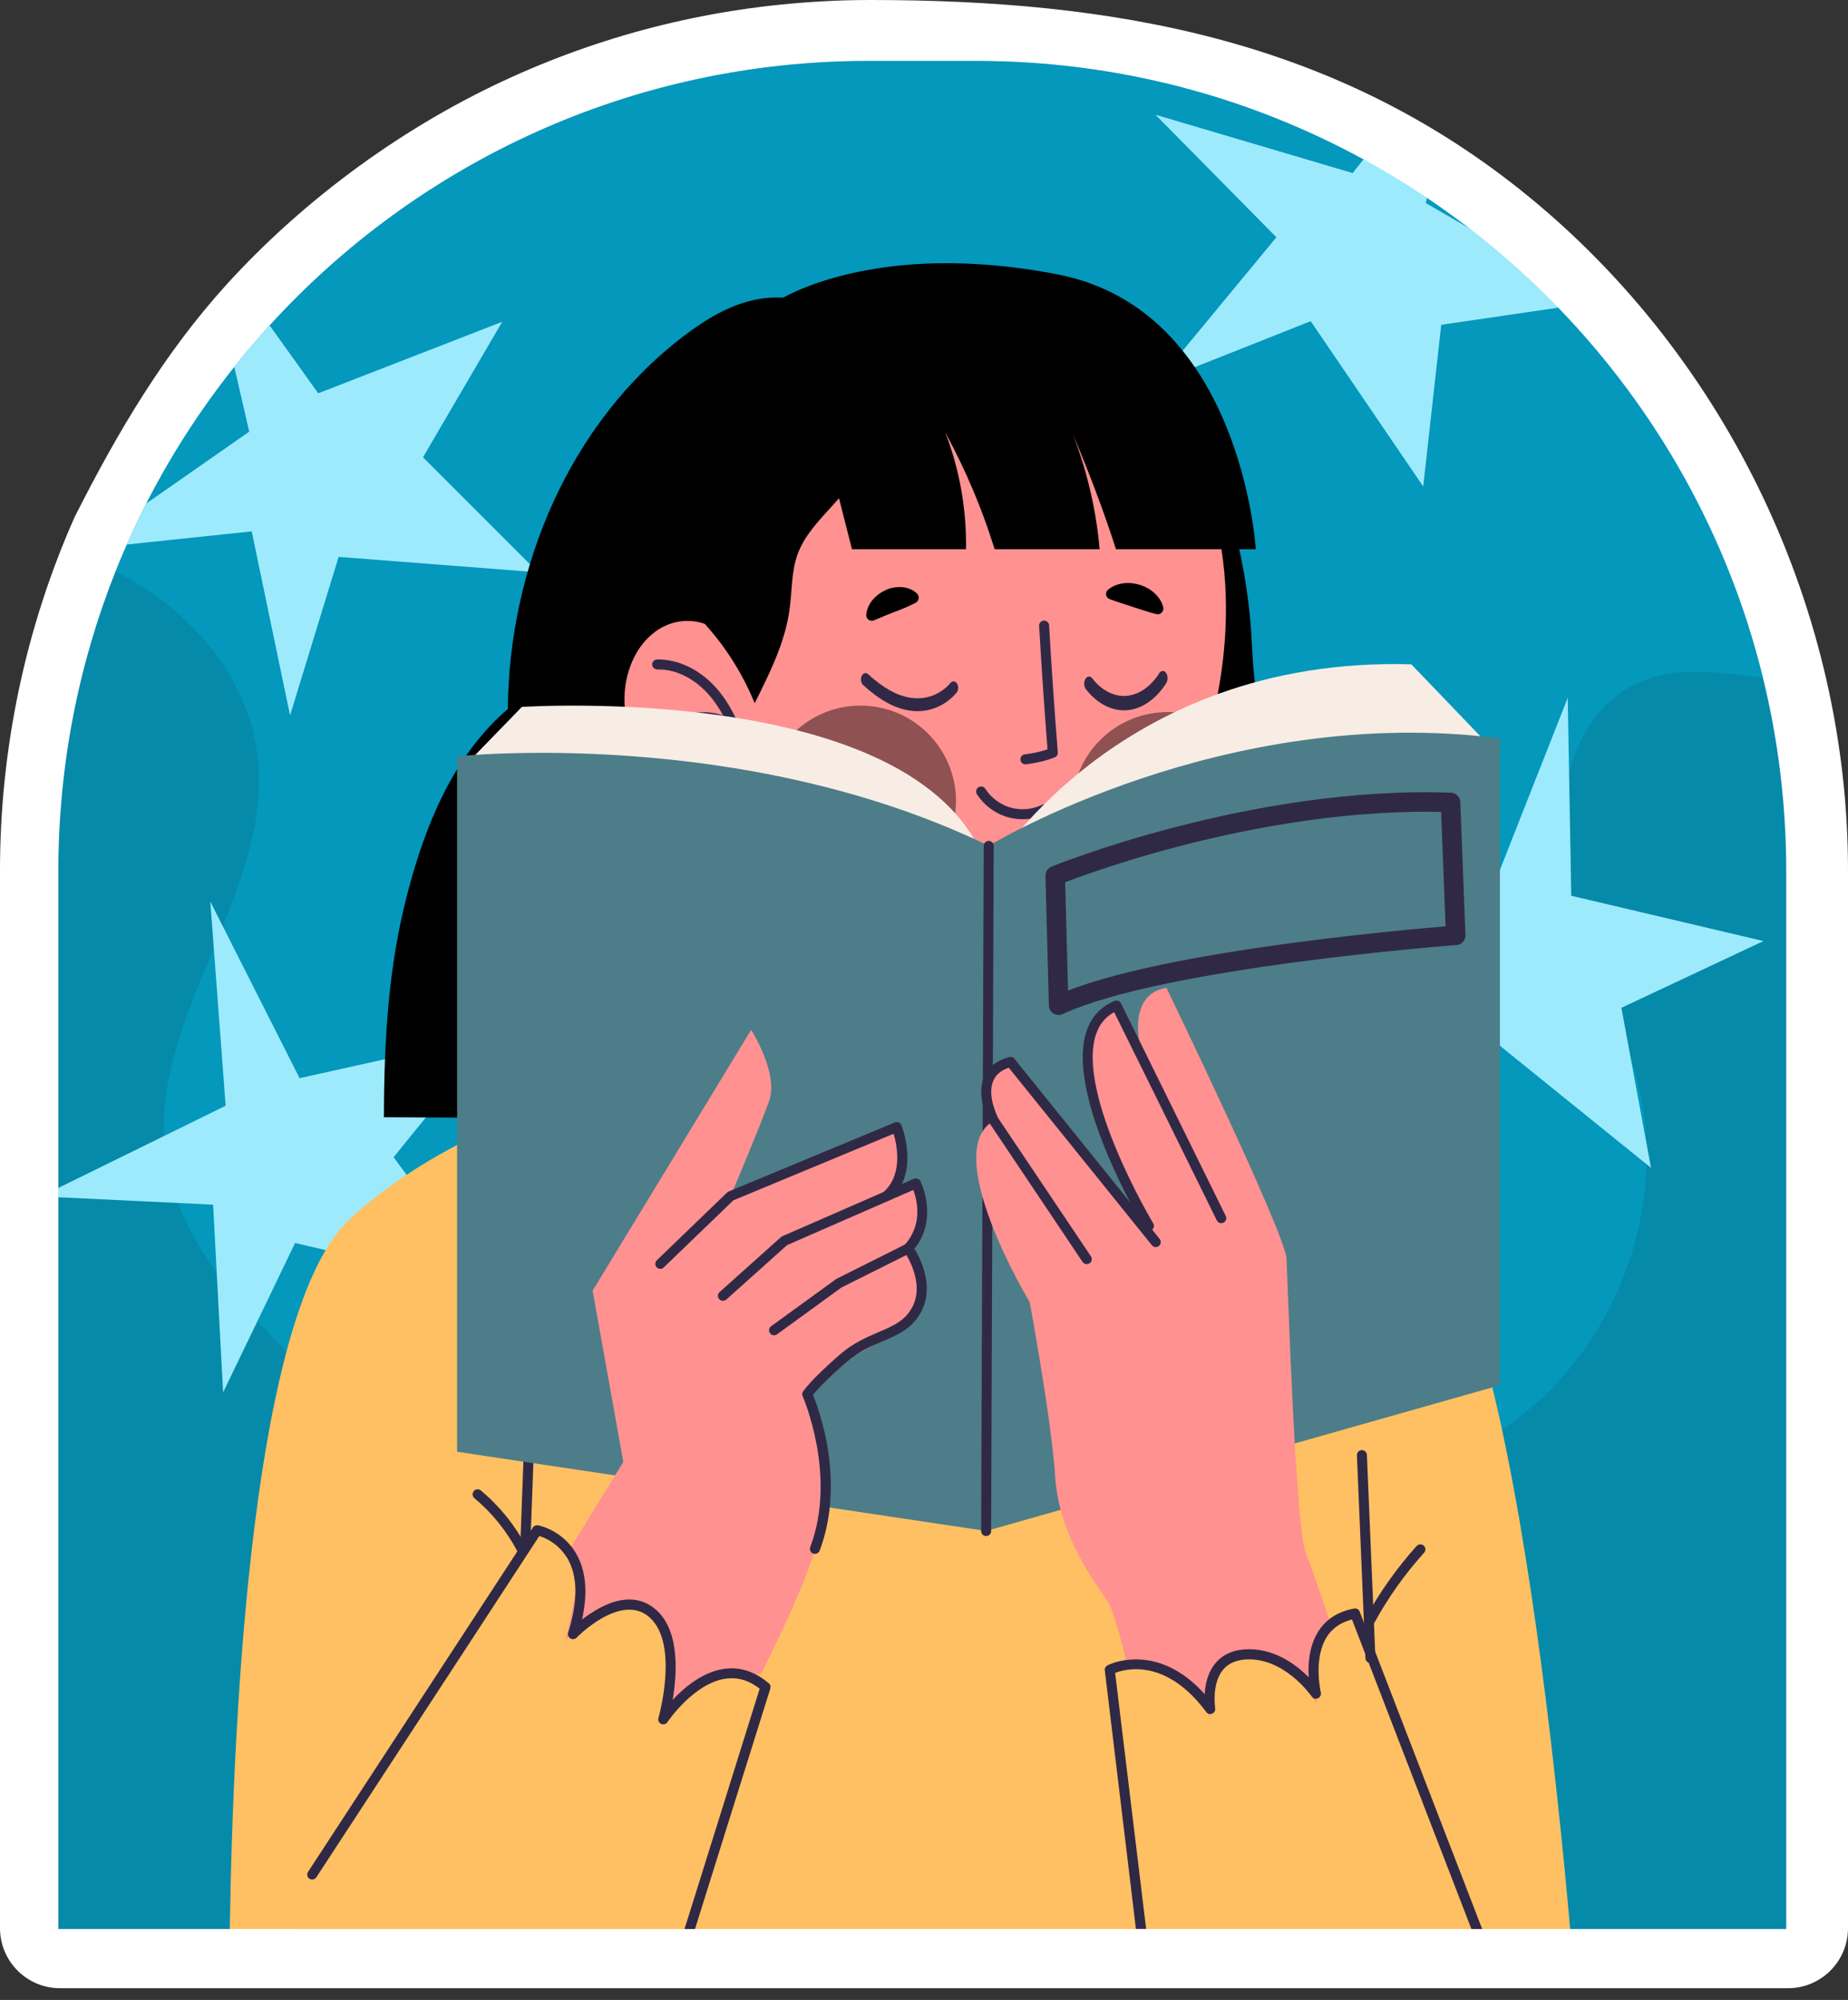 <svg width="122" height="132" viewBox="0 0 122 132" fill="none" xmlns="http://www.w3.org/2000/svg">
<rect x="0" y="0" width="122" height="132" fill="#333333" stroke="none"/>
<path d="M3.965 131.227C1.776 131.227 0 129.451 0 127.262C0 127.262 0 57.448 0 57.445C0 49.466 1.663 41.493 4.895 34.198C4.908 34.17 4.967 34.045 4.988 34.006C7.743 28.555 10.854 23.288 14.983 18.751C20.174 13.051 26.812 8.225 33.847 5.057C40.263 2.163 47.096 0.495 54.157 0.097L54.318 0.087C55.354 0.028 56.404 0 57.445 0C73.405 0 88.107 2.527 100.852 12.92C114.098 23.721 122 40.362 122 57.445V127.262C122 129.451 120.224 131.227 118.035 131.227H3.965Z" fill="white"/>
<path d="M117.922 57.501V127.318H103.692L63.87 113.368L15.272 127.318H3.852V57.501C3.852 50.51 5.192 43.84 7.624 37.72C7.863 37.118 8.114 36.523 8.378 35.936C8.78 35.024 9.211 34.119 9.659 33.227C11.297 30.021 13.248 27.009 15.47 24.218C16.216 23.272 16.997 22.36 17.802 21.476C27.583 10.749 41.674 4.021 57.329 4.021H64.442C73.707 4.021 82.418 6.374 90.01 10.519C90.733 10.911 90.01 15.634 90.71 16.06C91.41 16.485 93.534 12.613 94.214 13.069C95.159 13.704 96.064 14.363 96.964 15.045L96.971 15.053C97.963 15.814 95.011 17.769 95.946 18.597C96.984 19.515 101.903 19.312 102.866 20.307C109.343 26.996 114.087 35.37 116.381 44.715C117.386 48.81 117.922 53.093 117.922 57.501Z" fill="#058AAA"/>
<path opacity="0.37" d="M103.441 57.853C104.492 62.797 107.255 67.243 108.293 72.18C110.051 80.579 106.158 89.878 98.928 94.511C92.602 98.564 84.698 98.999 77.191 99.309C67.318 99.72 57.45 100.122 47.575 100.532C42.09 100.763 36.392 100.955 31.343 98.807C27.265 97.082 23.962 93.984 20.743 90.944C16.308 86.748 11.603 82.03 10.903 75.968C9.873 66.967 18.113 58.803 16.99 49.81C16.337 44.535 12.397 40.122 7.625 37.723C7.874 37.097 8.135 36.477 8.407 35.862C8.627 35.367 11.577 35.308 11.81 34.821C12.023 34.378 9.519 33.506 9.742 33.071C11.331 29.982 13.212 27.068 15.35 24.367C15.76 23.849 18.005 26.045 18.433 25.543C18.828 25.082 17.405 21.916 17.816 21.468C27.596 10.749 41.677 4.026 57.33 4.026H64.442C89.57 4.026 110.651 21.355 116.382 44.717C113.693 44.445 110.994 43.951 108.516 44.914C103.813 46.737 102.39 52.916 103.441 57.853Z" fill="#00B0DC"/>
<path d="M35.519 37.774L22.356 36.756L19.149 47.219L16.617 35.072L8.377 35.939C8.779 35.026 9.21 34.121 9.658 33.23L16.453 28.491L15.469 24.221C16.215 23.275 16.996 22.362 17.801 21.478L21.008 25.958L33.154 21.24L27.925 30.182L35.519 37.774Z" fill="#9DEAFD"/>
<path d="M102.866 20.307L95.146 21.437L93.957 32.11L86.529 21.199L76.359 25.23L84.263 15.66L76.279 7.571L89.299 11.423L90.012 10.519C91.46 11.306 92.859 12.156 94.215 13.069L94.123 13.399L96.966 15.045L96.973 15.053C99.065 16.66 101.036 18.415 102.866 20.307Z" fill="#9DEAFD"/>
<path d="M98.543 58.627L103.497 46.06L103.731 59.121L116.418 62.112L107.04 66.518L108.995 77.078L98.725 68.784L90.154 75.589L94.952 64.145L84.967 58.711L98.543 58.627Z" fill="#9DEAFD"/>
<path d="M25.986 76.376L32.337 85.034L19.481 82.04L14.729 91.9L14.068 79.51L3.852 79.021V78.406L14.896 72.98L13.883 59.503L19.778 71.162L32.509 68.333L25.986 76.376Z" fill="#9DEAFD"/>
<path d="M68.483 59.032L67.838 66.818L67.573 70.004C67.573 70.004 65.4 76.414 60.684 76.414C55.968 76.414 49.076 68.82 49.076 68.82L49.425 51.973L53.602 53.518L68.483 59.032Z" fill="#FF9191"/>
<path d="M68.482 59.032L67.837 66.818C66.253 67.141 64.497 66.997 62.913 66.58C58.474 65.411 51.356 60.413 52.676 55.364C52.853 54.682 53.173 54.069 53.599 53.521L68.482 59.032Z" fill="#302945"/>
<path d="M60.406 73.769H93.962C94.159 73.769 94.454 73.646 94.615 73.533C94.933 70.945 95.043 68.33 94.946 65.724C94.812 62.135 94.218 58.393 92.07 55.518C90.609 53.565 88.546 52.165 86.547 50.766C85.683 50.161 84.809 49.535 84.171 48.695C82.73 46.796 82.759 44.21 82.607 41.831C82.438 39.145 81.964 36.477 81.198 33.896C78.794 32.291 75.293 31.881 72.501 32.635C69.71 33.389 67.252 35.116 65.276 37.228C61.178 41.608 59.102 47.516 57.913 53.395C56.649 59.634 56.303 66.316 58.769 72.182L60.406 73.769Z" fill="black"/>
<path d="M57.036 25.853C57.389 33.358 54.506 40.955 49.172 46.565C55.428 54.195 57.715 64.552 55.203 73.882L25.344 73.741C25.357 68.692 25.621 63.845 26.905 58.942C28.078 54.462 29.901 49.917 33.525 46.793C33.602 37.548 37.523 27.937 45.205 22.129C46.571 21.096 48.08 20.168 49.79 19.797C51.499 19.422 53.442 19.681 54.736 20.789C56.156 22.001 56.951 24.054 57.036 25.853Z" fill="black"/>
<path d="M79.972 47.698C78.901 51.955 76.971 55.979 74.387 58.985C74.144 59.27 73.892 59.542 73.641 59.806C71.757 61.761 69.384 63.209 66.813 64.063C66.001 64.335 64.343 65.034 63.456 64.803C63.435 64.796 51.44 61.592 49.398 51.976C48.465 47.58 47.944 44.428 47.652 42.287C47.409 41.111 47.275 39.896 47.275 38.645C47.275 29.095 54.77 21.35 64.022 21.35C64.86 21.35 65.709 21.417 66.539 21.542C72.831 22.526 78.032 27.24 79.941 33.266C80.536 35.142 80.854 37.192 80.92 39.319C81.01 42.059 80.672 44.927 79.972 47.698Z" fill="#FF9191"/>
<g opacity="0.44">
<path d="M63.028 53.889C63.589 50.456 61.261 47.217 57.827 46.655C54.393 46.094 51.154 48.422 50.593 51.856C50.031 55.29 52.36 58.529 55.794 59.09C59.227 59.652 62.466 57.323 63.028 53.889Z" fill="black"/>
</g>
<g opacity="0.44">
<path d="M79.971 47.698C78.9 51.955 76.97 55.979 74.386 58.986C72.259 57.981 70.785 55.813 70.785 53.296C70.785 49.82 73.607 46.998 77.082 46.998C78.121 46.996 79.105 47.247 79.971 47.698Z" fill="black"/>
</g>
<path d="M67.695 50.448C67.529 50.448 67.388 50.325 67.367 50.156C67.347 49.974 67.478 49.81 67.657 49.789C68.165 49.73 68.669 49.62 69.154 49.459C68.944 46.762 68.757 44.023 68.6 41.311C68.59 41.129 68.728 40.973 68.91 40.962C69.092 40.957 69.249 41.09 69.259 41.272C69.42 44.064 69.613 46.885 69.833 49.659C69.846 49.807 69.756 49.943 69.618 49.994C69.01 50.22 68.375 50.371 67.731 50.446C67.721 50.448 67.708 50.448 67.695 50.448Z" fill="#302945"/>
<path d="M60.569 46.939C60.374 46.939 60.176 46.921 59.977 46.888C59.002 46.721 58.021 46.17 56.975 45.207C56.834 45.076 56.796 44.814 56.888 44.617C56.98 44.422 57.17 44.368 57.311 44.497C58.277 45.386 59.174 45.893 60.051 46.045C61.084 46.221 62.071 45.865 62.757 45.068C62.886 44.919 63.078 44.943 63.185 45.124C63.293 45.304 63.275 45.573 63.144 45.724C62.465 46.514 61.548 46.939 60.569 46.939Z" fill="#302945"/>
<path d="M74.205 46.883C73.287 46.883 72.38 46.38 71.686 45.486C71.552 45.314 71.539 45.014 71.655 44.817C71.77 44.62 71.973 44.597 72.103 44.768C72.721 45.568 73.544 45.993 74.361 45.927C75.179 45.865 75.968 45.322 76.53 44.435C76.65 44.243 76.853 44.235 76.981 44.415C77.109 44.594 77.114 44.894 76.993 45.086C76.322 46.15 75.374 46.803 74.395 46.878C74.331 46.88 74.266 46.883 74.205 46.883Z" fill="#302945"/>
<path d="M67.51 54.072C67.184 54.072 66.862 54.029 66.549 53.941C65.711 53.706 64.962 53.152 64.493 52.419C64.396 52.265 64.439 52.06 64.593 51.963C64.747 51.865 64.952 51.909 65.049 52.063C65.431 52.66 66.044 53.114 66.726 53.306C67.41 53.498 68.166 53.429 68.804 53.116C68.968 53.037 69.166 53.103 69.245 53.267C69.325 53.431 69.258 53.629 69.094 53.711C68.607 53.949 68.058 54.072 67.51 54.072Z" fill="#302945"/>
<path d="M57.187 40.573C57.254 39.832 57.82 39.24 58.471 38.948C58.797 38.789 59.168 38.73 59.53 38.753C59.891 38.781 60.255 38.901 60.532 39.168C60.686 39.317 60.691 39.56 60.542 39.714C60.511 39.745 60.478 39.77 60.442 39.788L60.393 39.811C60.109 39.958 59.891 40.052 59.681 40.142C59.471 40.224 59.279 40.314 59.076 40.378C58.669 40.532 58.297 40.691 57.748 40.924L57.702 40.944C57.515 41.024 57.297 40.937 57.218 40.749C57.19 40.693 57.182 40.632 57.187 40.573Z" fill="black"/>
<path d="M73.156 38.917C73.745 38.432 74.566 38.391 75.26 38.602C75.609 38.717 75.942 38.894 76.211 39.145C76.483 39.391 76.703 39.704 76.793 40.078C76.841 40.28 76.716 40.483 76.513 40.532C76.452 40.547 76.39 40.544 76.334 40.529L76.301 40.521C75.678 40.36 75.258 40.209 74.794 40.06C74.332 39.901 73.897 39.781 73.297 39.56L73.261 39.547C73.069 39.478 72.971 39.265 73.043 39.073C73.066 39.012 73.105 38.958 73.156 38.917Z" fill="black"/>
<path d="M73.674 36.249C72.841 33.653 71.877 31.141 70.811 28.616C71.762 31.061 72.364 33.64 72.595 36.249H65.664C64.826 33.56 63.78 31.082 62.399 28.529C63.35 30.982 63.814 33.619 63.773 36.249H56.245L53.885 26.971L51.44 19.799C51.44 19.799 57.678 15.747 69.832 18.113C81.978 20.473 82.903 36.249 82.903 36.249H73.674Z" fill="black"/>
<path d="M43.025 41.877C42.2 42.58 41.666 43.582 41.407 44.632C40.654 47.685 42.302 51.06 45.003 52.667C46.216 53.388 47.748 53.785 49.038 53.213C51.775 51.996 51.188 48.618 50.678 46.301C50.247 44.338 49.253 42.933 47.613 41.739C46.185 40.701 44.393 40.711 43.025 41.877Z" fill="#FF9191"/>
<path d="M45.552 40.265C45.826 40.44 46.057 40.673 46.28 40.908C47.787 42.505 48.994 44.384 49.822 46.416C50.812 44.428 51.839 42.385 52.131 40.181C52.293 38.973 52.239 37.72 52.657 36.574C53.546 34.14 56.373 32.707 56.937 30.177C57.324 28.437 56.522 26.676 55.725 25.082C55.089 23.811 54.333 22.439 53.003 21.94C51.411 21.34 49.65 22.237 48.338 23.319C45.99 25.248 44.209 27.911 43.535 30.874C42.861 33.837 42.997 38.62 45.552 40.265Z" fill="black"/>
<path d="M49.114 50.02C48.976 50.02 48.848 49.933 48.802 49.794C48.358 48.467 47.823 47.088 46.913 45.991C45.947 44.825 44.632 44.145 43.394 44.189C43.235 44.186 43.058 44.05 43.053 43.869C43.048 43.687 43.191 43.533 43.373 43.528C44.806 43.494 46.326 44.245 47.423 45.568C48.402 46.747 48.966 48.195 49.43 49.584C49.489 49.756 49.394 49.946 49.222 50.002C49.184 50.015 49.148 50.02 49.114 50.02Z" fill="#302945"/>
<path d="M44.509 48.21C44.399 48.21 44.294 48.157 44.229 48.056C44.132 47.903 44.176 47.698 44.332 47.6C45.542 46.831 47.179 46.806 48.412 47.541C48.569 47.634 48.62 47.839 48.528 47.995C48.435 48.151 48.233 48.203 48.074 48.11C47.054 47.5 45.693 47.521 44.688 48.162C44.632 48.192 44.57 48.21 44.509 48.21Z" fill="#302945"/>
<path d="M103.658 127.318H15.172C15.39 112.786 16.692 86.376 23.089 80.461C25.178 78.531 27.628 76.911 30.173 75.571C31.416 74.909 32.677 74.315 33.928 73.779C41.053 70.739 47.727 69.663 47.727 69.663L48.74 65.447L49.142 65.467L56.193 65.752L57.131 65.79L59.61 65.89H59.681L61.109 65.949L64.902 66.108L65.564 66.134L67.875 66.226L69.487 66.293L70.162 70.847C70.162 70.847 70.677 70.906 71.576 71.06C71.71 71.08 71.848 71.098 71.999 71.126C72.079 71.139 72.163 71.152 72.25 71.173C73.263 71.344 74.583 71.603 76.097 71.959C76.369 72.026 76.654 72.093 76.936 72.165C78.15 72.462 79.46 72.826 80.808 73.254C81.323 73.413 81.846 73.592 82.374 73.769C86.683 75.281 91.183 77.49 94.126 80.635C95.817 82.44 97.278 86.464 98.521 91.574C101.115 102.177 102.786 117.471 103.658 127.318Z" fill="#FFC063"/>
<path d="M34.679 102.336C34.673 102.336 34.671 102.336 34.666 102.336C34.484 102.329 34.34 102.177 34.348 101.993L34.686 92.881C34.694 92.699 34.85 92.548 35.03 92.564C35.212 92.571 35.355 92.722 35.347 92.907L35.009 102.019C35.002 102.195 34.855 102.336 34.679 102.336Z" fill="#302945"/>
<path d="M90.472 109.759C90.296 109.759 90.149 109.621 90.142 109.441L89.58 96.055C89.573 95.873 89.714 95.719 89.896 95.711C90.08 95.701 90.231 95.844 90.239 96.026L90.8 109.413C90.808 109.595 90.667 109.749 90.485 109.756C90.483 109.759 90.477 109.759 90.472 109.759Z" fill="#302945"/>
<path d="M90.445 107.27C90.391 107.27 90.338 107.258 90.286 107.229C90.127 107.142 90.068 106.94 90.156 106.781C91.091 105.079 92.224 103.482 93.523 102.039C93.646 101.903 93.854 101.893 93.99 102.014C94.126 102.137 94.136 102.344 94.016 102.48C92.749 103.885 91.645 105.438 90.737 107.096C90.676 107.209 90.563 107.27 90.445 107.27Z" fill="#302945"/>
<path d="M34.445 102.565C34.327 102.565 34.212 102.5 34.153 102.388C33.453 101.057 32.474 99.845 31.318 98.881C31.177 98.763 31.159 98.556 31.277 98.415C31.395 98.274 31.602 98.256 31.744 98.374C32.964 99.391 34.002 100.673 34.74 102.08C34.824 102.242 34.763 102.441 34.601 102.526C34.55 102.552 34.496 102.565 34.445 102.565Z" fill="#302945"/>
<path d="M30.738 50.484L34.45 46.66C34.45 46.66 61.448 44.861 65.272 57.571C65.272 57.571 73.597 43.284 93.171 43.846L98.571 49.471L96.434 58.47L59.647 65.895L32.986 61.059L30.738 50.484Z" fill="#F7EDE5"/>
<path d="M30.176 95.819V49.92C30.176 49.92 48.906 47.895 65.274 55.825C65.274 55.825 80.798 46.375 99.021 48.738V91.428L65.105 101.047L30.176 95.819Z" fill="#4D7D88"/>
<path d="M69.662 57.796C69.662 57.796 82.598 52.509 95.761 52.96L96.1 61.733C96.1 61.733 76.639 63.196 69.89 66.346L69.662 57.796Z" stroke="#302945" stroke-width="1.289" stroke-miterlimit="10" stroke-linecap="round" stroke-linejoin="round"/>
<path d="M65.104 101.38C64.907 101.38 64.773 101.232 64.773 101.05L64.943 55.828C64.943 55.646 65.091 55.5 65.273 55.5C65.455 55.5 65.604 55.648 65.601 55.83L65.432 101.052C65.435 101.232 65.286 101.38 65.104 101.38Z" fill="#302945"/>
<path d="M33.893 108.303L41.148 96.493L39.124 85.187L49.586 67.976C49.586 67.976 51.442 70.844 50.767 72.7C50.093 74.556 48.235 78.944 48.235 78.944L59.203 74.387C59.203 74.387 60.553 76.242 58.528 78.944L60.553 77.762C60.553 77.762 62.073 79.956 59.879 82.486C59.879 82.486 62.129 84.341 59.935 87.209C59.02 88.404 55.645 89.619 54.535 90.641C52.985 92.071 53.805 93.117 53.805 93.117C53.805 93.117 54.986 97.841 53.805 102.229C52.623 106.617 46.38 117.753 46.38 117.753L33.893 108.303Z" fill="#FF9191"/>
<path d="M43.592 83.747C43.505 83.747 43.421 83.713 43.354 83.647C43.228 83.516 43.231 83.306 43.362 83.18L48.003 78.708C48.034 78.68 48.067 78.656 48.106 78.641L59.073 74.084C59.155 74.051 59.247 74.051 59.327 74.084C59.409 74.117 59.473 74.184 59.506 74.266C59.557 74.394 60.752 77.457 58.74 79.195C58.602 79.313 58.394 79.3 58.273 79.161C58.153 79.023 58.168 78.815 58.307 78.695C59.624 77.557 59.219 75.596 58.996 74.83L48.413 79.225L43.818 83.654C43.759 83.716 43.674 83.747 43.592 83.747Z" fill="#302945"/>
<path d="M47.726 85.856C47.637 85.856 47.544 85.82 47.48 85.746C47.36 85.61 47.37 85.402 47.506 85.279L51.556 81.653C51.581 81.63 51.612 81.609 51.643 81.596L60.334 77.8C60.493 77.731 60.68 77.798 60.759 77.952C60.772 77.977 62.11 80.633 60.113 82.719C59.988 82.85 59.778 82.855 59.647 82.729C59.516 82.604 59.511 82.393 59.637 82.263C60.969 80.868 60.541 79.2 60.295 78.539L51.958 82.181L47.947 85.774C47.885 85.828 47.806 85.856 47.726 85.856Z" fill="#302945"/>
<path d="M53.801 102.559C53.762 102.559 53.721 102.552 53.683 102.539C53.511 102.475 53.426 102.283 53.49 102.113C55.274 97.408 53.014 92.207 52.991 92.156C52.947 92.056 52.955 91.941 53.014 91.846C53.032 91.818 53.483 91.11 55.438 89.409C56.32 88.642 57.215 88.26 58.004 87.922C58.998 87.496 59.783 87.161 60.254 86.22C60.91 84.908 60.175 83.403 59.839 82.832L55.551 84.977L51.294 88.071C51.145 88.178 50.94 88.145 50.833 87.996C50.725 87.848 50.758 87.642 50.907 87.535L55.21 84.413L59.813 82.106C59.96 82.035 60.134 82.078 60.229 82.209C60.295 82.301 61.854 84.503 60.846 86.515C60.267 87.673 59.293 88.088 58.266 88.529C57.484 88.862 56.679 89.209 55.874 89.906C54.48 91.118 53.885 91.797 53.672 92.064C54.078 93.056 55.823 97.828 54.111 102.344C54.059 102.48 53.934 102.559 53.801 102.559Z" fill="#302945"/>
<path d="M75.822 116.405C75.822 116.405 73.966 106.955 73.123 105.689C72.28 104.423 69.917 101.386 69.663 97.505C69.409 93.625 67.977 85.946 67.977 85.946C67.977 85.946 61.987 75.991 65.614 73.966C65.614 73.966 64.178 70.591 66.71 70.086L75.907 81.561L76.245 81.476C76.245 81.476 68.484 68.904 73.713 66.375L75.233 68.823C75.233 68.823 74.474 65.616 77.004 65.196C77.004 65.196 84.849 81.394 84.934 83.083C85.018 84.77 85.523 100.801 86.2 102.488C86.874 104.174 90.249 114.298 90.249 114.298L75.822 116.405Z" fill="#FF9191"/>
<path d="M71.744 83.437C71.636 83.437 71.534 83.385 71.47 83.291L65.339 74.151C65.285 74.053 64.401 72.39 64.965 71.075C65.239 70.434 65.798 69.994 66.623 69.768C66.749 69.735 66.884 69.778 66.966 69.878L76.557 81.773C76.672 81.917 76.649 82.124 76.508 82.237C76.365 82.353 76.157 82.329 76.045 82.189L66.595 70.468C66.082 70.647 65.746 70.932 65.575 71.332C65.136 72.354 65.897 73.795 65.905 73.81L72.021 82.924C72.123 83.075 72.082 83.28 71.931 83.383C71.869 83.419 71.805 83.437 71.744 83.437Z" fill="#302945"/>
<path d="M75.849 81.243C75.737 81.243 75.626 81.186 75.565 81.081C75.35 80.722 70.329 72.28 71.725 68.074C72.043 67.115 72.669 66.439 73.584 66.065C73.743 65.998 73.927 66.07 74.004 66.224C74.004 66.224 77.828 73.959 80.922 80.259C81.001 80.423 80.934 80.62 80.77 80.7C80.606 80.779 80.409 80.712 80.33 80.548C77.59 74.971 74.278 68.266 73.555 66.805C72.971 67.121 72.576 67.605 72.351 68.282C71.049 72.201 76.078 80.656 76.129 80.74C76.224 80.897 76.172 81.099 76.016 81.194C75.965 81.227 75.906 81.243 75.849 81.243Z" fill="#302945"/>
<path d="M95.796 127.318H74.503L71.463 111.681C71.463 111.681 72.099 111.171 72.996 110.73C73.193 110.63 73.406 110.533 73.624 110.446C73.803 110.379 73.987 110.32 74.172 110.261C74.18 110.261 74.192 110.254 74.205 110.254C74.293 110.228 74.385 110.208 74.477 110.187C75.189 110.023 75.943 110.015 76.638 110.325C78.388 111.117 79.393 112.519 79.752 113.101C79.831 113.227 79.877 113.314 79.898 113.345C79.89 113.311 79.877 113.24 79.872 113.132C79.759 112.273 79.562 109.298 82.153 109.2C84.434 109.113 86.018 111.064 86.662 112.035C86.669 112.043 86.669 112.043 86.674 112.048C86.854 112.319 86.959 112.509 86.985 112.563C86.972 112.517 86.918 112.358 86.867 112.12C86.603 111.061 86.159 108.444 87.879 107.229C88.184 107.011 88.561 106.84 89.017 106.727L89.089 106.94L95.796 127.318Z" fill="#FFC063"/>
<path d="M51.66 111.233L48.654 118.471L48.646 118.491L45.845 125.24L44.978 127.321H19.707L31.166 108.175L31.205 108.116L34.521 102.557H34.529L34.662 102.339L34.762 102.167C34.762 102.167 34.77 102.16 34.762 102.16L35.021 101.744L35.465 100.999C35.465 100.999 36.679 101.514 37.453 102.506C37.884 103.054 38.174 103.754 38.056 104.595C38.035 104.728 38.017 104.859 37.997 104.992C37.7 106.922 37.343 108.17 37.284 108.388C37.318 108.329 37.402 108.183 37.535 107.991C37.761 107.655 38.122 107.17 38.625 106.742C39.055 106.373 39.576 106.035 40.191 105.85C40.198 105.85 40.198 105.843 40.203 105.843C40.216 105.835 40.229 105.83 40.242 105.83C40.908 105.638 41.682 105.625 42.556 105.948C45.855 107.158 43.771 112.781 43.687 113.027C43.884 112.868 47.175 110.277 49.833 110.477C49.833 110.477 49.833 110.477 49.84 110.477C49.966 110.484 50.092 110.502 50.217 110.523C50.743 110.618 51.232 110.843 51.66 111.233Z" fill="#FFC063"/>
<path d="M50.856 111.443L48.654 118.468L48.646 118.489L45.883 127.318H45.189L45.843 125.237L50.151 111.458C50.051 111.379 49.946 111.307 49.846 111.24C49.239 110.851 48.59 110.7 47.924 110.792C45.809 111.076 44.077 113.639 44.059 113.668C43.971 113.801 43.795 113.852 43.648 113.78C43.497 113.714 43.423 113.55 43.469 113.391C43.482 113.345 44.851 108.506 42.887 106.755C41.016 105.076 38.089 108.057 38.064 108.09C37.959 108.196 37.787 108.224 37.654 108.144C37.595 108.111 37.548 108.057 37.528 107.993C37.49 107.921 37.482 107.842 37.508 107.762C37.831 106.732 37.989 105.807 37.989 104.994C37.982 104.149 37.797 103.421 37.441 102.821C37.415 102.775 37.382 102.729 37.341 102.682C36.78 101.837 35.98 101.498 35.603 101.38L31.203 108.121L31.164 108.18L20.886 123.902C20.786 124.053 20.581 124.099 20.43 124.002C20.279 123.902 20.238 123.697 20.338 123.545L34.15 102.398L34.347 102.088V102.08L34.56 101.775L35.042 101.042V101.034L35.18 100.817C35.252 100.704 35.385 100.653 35.516 100.67C35.575 100.683 36.818 100.929 37.718 102.072C37.818 102.198 37.915 102.331 38.002 102.483C38.684 103.613 38.822 105.087 38.425 106.891C38.484 106.845 38.551 106.791 38.617 106.745C39.053 106.422 39.596 106.084 40.183 105.853C40.191 105.853 40.191 105.845 40.196 105.845C40.209 105.838 40.222 105.832 40.235 105.832C41.232 105.456 42.357 105.397 43.328 106.263C44.889 107.657 44.697 110.492 44.405 112.199C45.184 111.366 46.406 110.336 47.834 110.143C48.529 110.051 49.19 110.164 49.823 110.482C49.823 110.482 49.823 110.482 49.831 110.482C49.936 110.536 50.043 110.587 50.141 110.653C50.346 110.779 50.551 110.93 50.748 111.102C50.856 111.179 50.894 111.317 50.856 111.443Z" fill="#302945"/>
<path d="M97.85 127.318H97.138L90.351 109.731L90.133 109.175V109.167L89.254 106.886C89.195 106.899 89.136 106.919 89.082 106.94C88.646 107.073 88.282 107.278 87.985 107.568C87.839 107.693 87.713 107.844 87.608 108.011C86.67 109.464 87.193 111.686 87.198 111.712C87.232 111.863 87.152 112.022 87.006 112.089C86.96 112.109 86.914 112.122 86.86 112.122C86.788 112.122 86.722 112.096 86.668 112.05C86.66 112.043 86.66 112.043 86.655 112.037C86.634 112.025 86.617 112.004 86.601 111.978C86.581 111.953 84.758 109.321 82.172 109.533C81.531 109.587 81.042 109.823 80.711 110.246C79.978 111.184 80.222 112.732 80.222 112.75C80.247 112.896 80.163 113.047 80.024 113.106C79.971 113.127 79.919 113.132 79.865 113.132C79.827 113.124 79.786 113.119 79.748 113.099C79.701 113.073 79.66 113.045 79.635 112.999C77.646 110.328 75.657 110.051 74.481 110.202C74.381 110.215 74.288 110.228 74.204 110.248C74.191 110.248 74.178 110.256 74.17 110.256C73.94 110.302 73.755 110.361 73.622 110.415V110.441L75.665 127.313H74.991L72.994 110.725L72.935 110.248C72.915 110.115 72.989 109.984 73.107 109.918C73.12 109.91 73.576 109.674 74.322 109.567H74.329C75.56 109.403 77.549 109.605 79.53 111.82C79.563 111.212 79.714 110.438 80.191 109.836C80.639 109.262 81.288 108.931 82.121 108.864C84.051 108.718 85.55 109.849 86.396 110.707C86.342 109.836 86.422 108.618 87.05 107.647C87.242 107.35 87.48 107.091 87.749 106.873C88.198 106.522 88.754 106.283 89.403 106.166C89.554 106.14 89.713 106.224 89.766 106.378L90.043 107.098V107.106L90.789 109.016V109.023L97.85 127.318Z" fill="#302945"/>
</svg>
